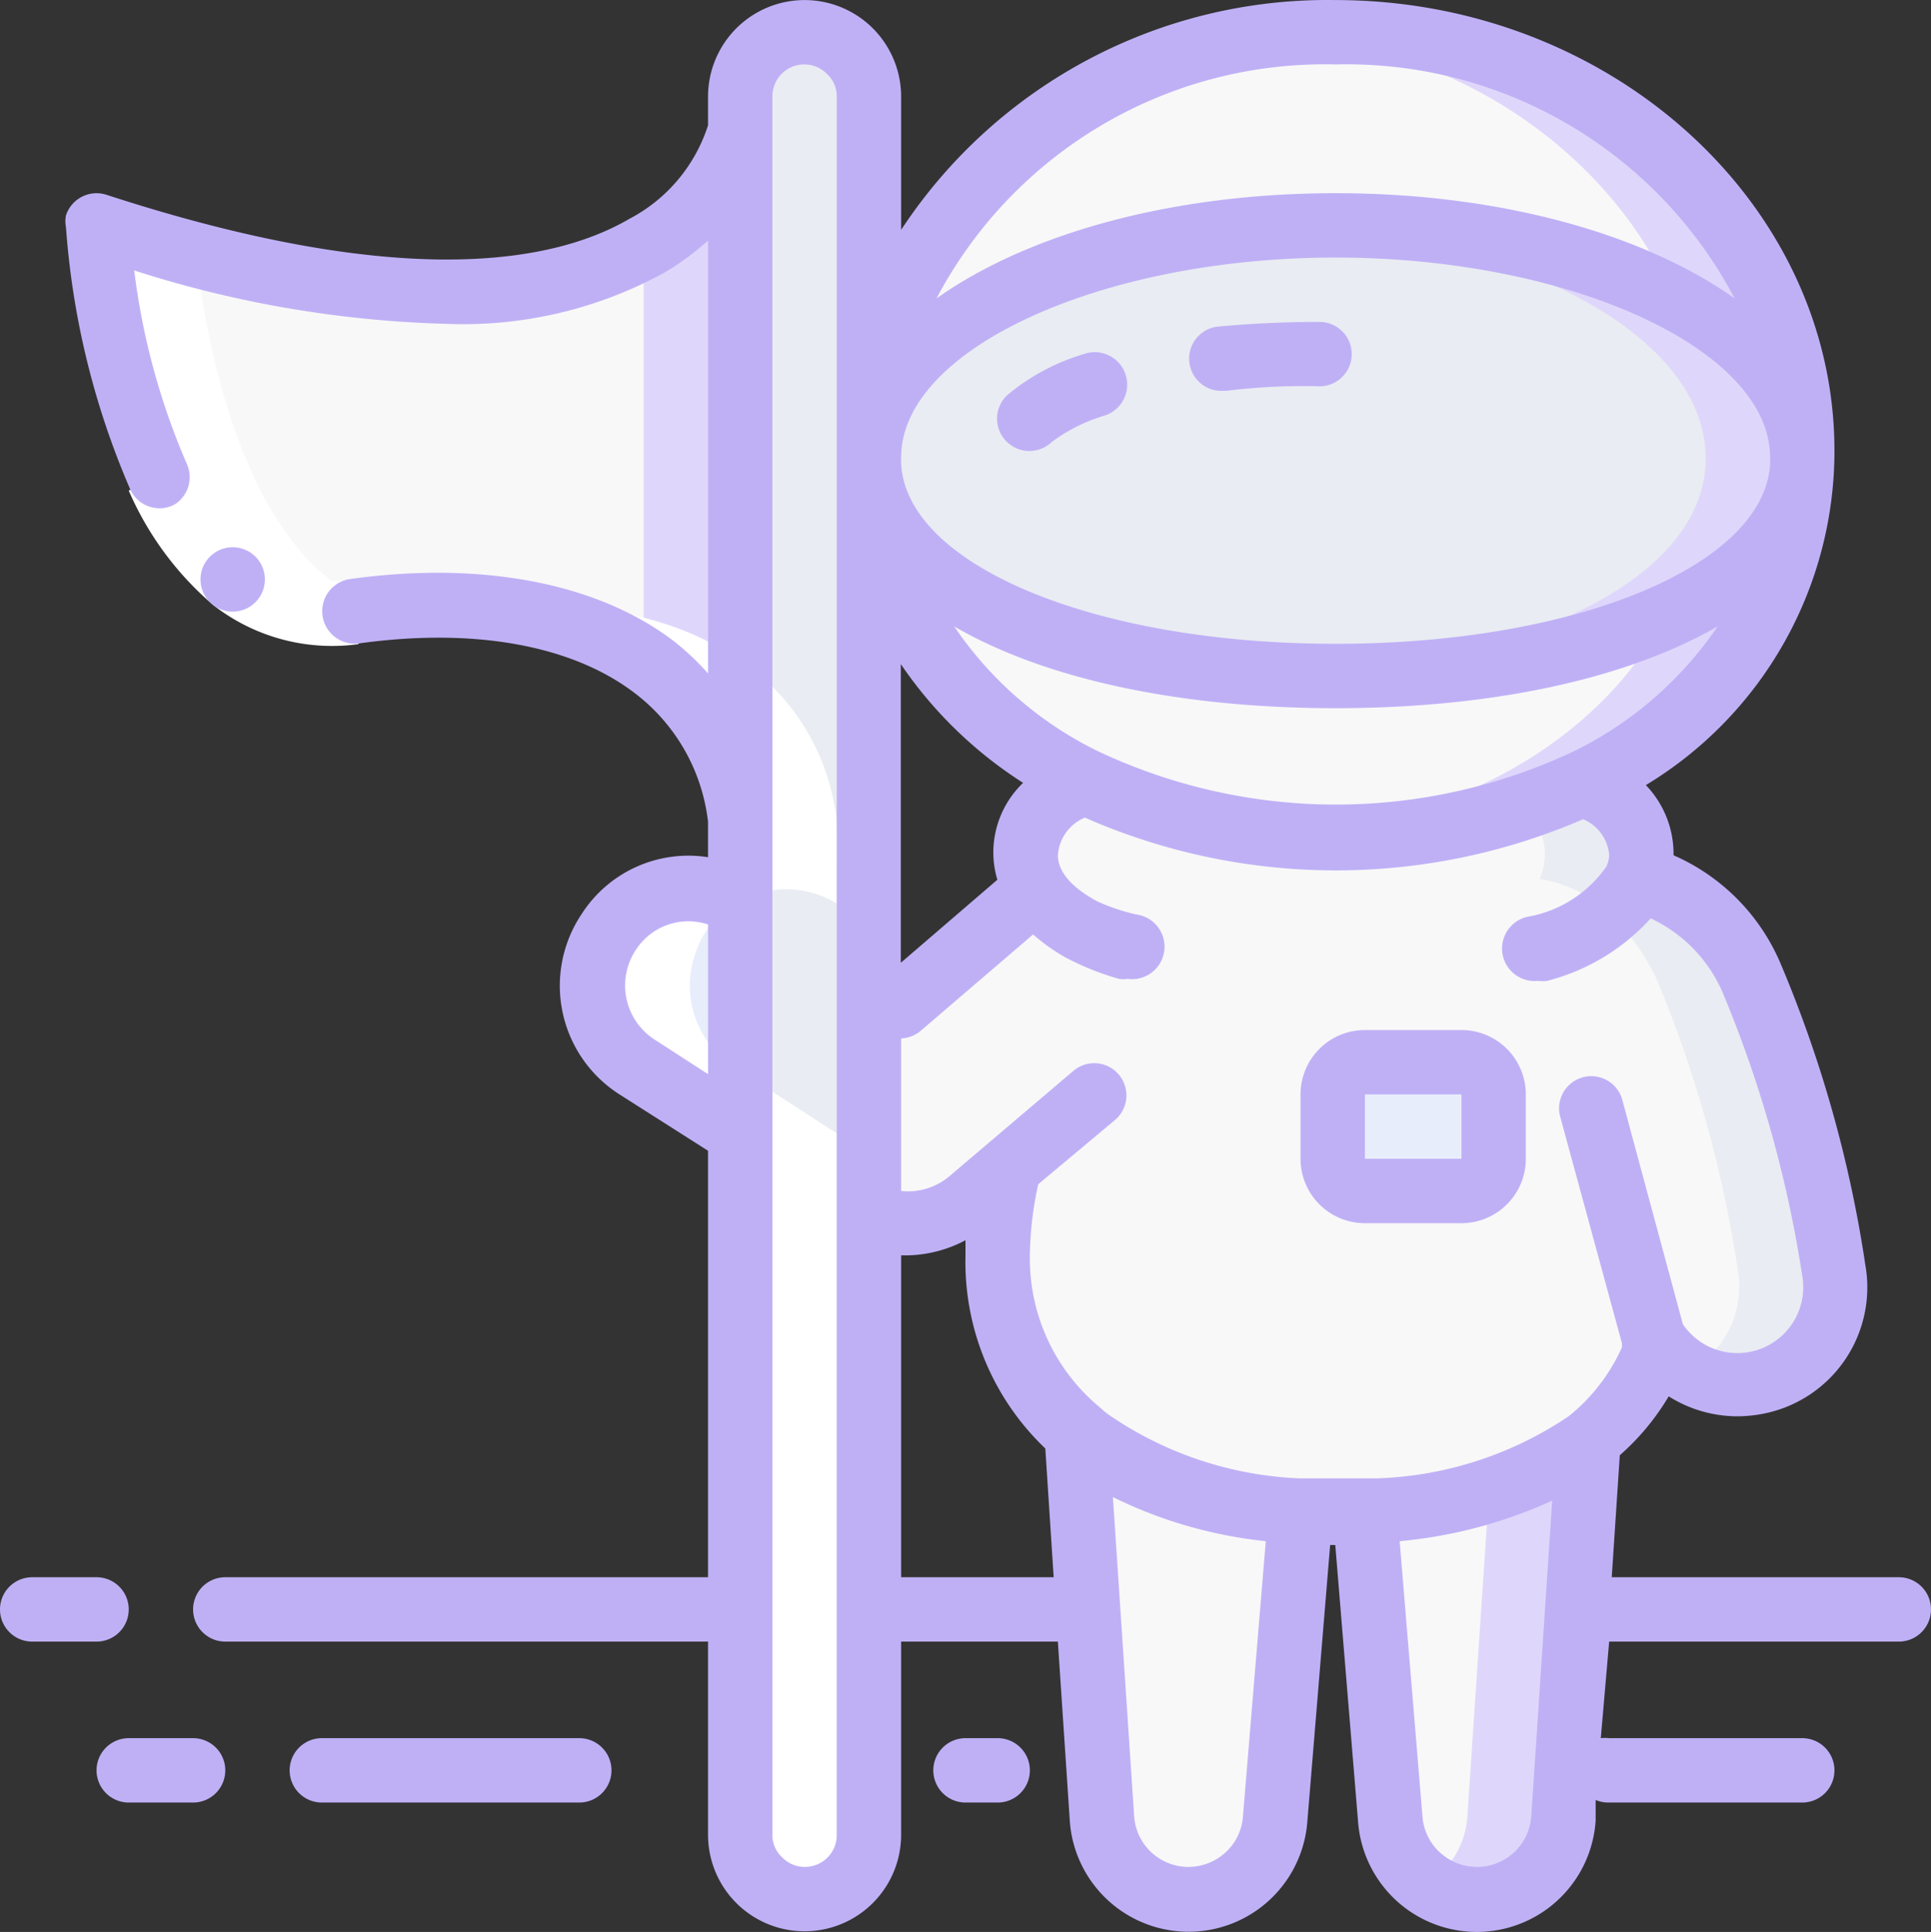 <svg xmlns="http://www.w3.org/2000/svg" width="60" height="60.022" viewBox="0 0 60 60.022"><rect x="0" y="0" width="60" height="60.022" fill="#333333" stroke="none"/><defs><style>.a{fill:#f8f8f8;}.b{fill:#dfd7fb;}.c{fill:#e9ecf2;}.d{fill:#e8edfc;}.e{fill:#fff;}.f{fill:#bfb0f6;}</style></defs><g transform="translate(0 0.002)"><g transform="translate(3 1)"><path class="a" d="M53,13c0,4.76-2.78,8.33-6.78,10.29A17.48,17.48,0,0,1,38.5,25a17.65,17.65,0,0,1-7.8-1.75c-3.94-2-6.7-5.5-6.7-10.25C24,5.82,30.48,0,38.5,0S53,5.82,53,13Z"/><path class="b" d="M38.5,0A14.78,14.78,0,0,0,37,.07C44.3.74,50,6.27,50,13c0,4.76-2.78,8.33-6.78,10.29a17.25,17.25,0,0,1-6.31,1.64c.53,0,1.06.07,1.6.07a17.48,17.48,0,0,0,7.71-1.71c4-2,6.78-5.53,6.78-10.29C53,5.82,46.51,0,38.5,0Z"/><path class="a" d="M37.41,46l-.79,9.53a2.66,2.66,0,0,1-.87,1.76,2.7,2.7,0,0,1-4.51-1.8l-.79-11.91A11.4,11.4,0,0,0,37.27,46Z"/><path class="a" d="M51,42a3,3,0,0,1-2.44-1.24,6.59,6.59,0,0,1-2.18,3l-.09.08A12.58,12.58,0,0,1,39.41,46H37.27a11.4,11.4,0,0,1-6.82-2.38c-2.15-1.83-3-4.67-2.1-8.33l-1.21,1a3,3,0,0,1-3.14.47v-7.1l.95.62,4.24-3.66c-.76-1.21-.24-2.6,1.5-3.35A17.65,17.65,0,0,0,38.5,25a17.48,17.48,0,0,0,7.71-1.71c1.42.65,2.06,1.87,1.56,3,1.05.15,2.49.81,3.62,3.07A38.31,38.31,0,0,1,54,38.47,3,3,0,0,1,51,42Z"/><path class="c" d="M54,38.47a38.31,38.31,0,0,0-2.55-9.1c-1.13-2.26-2.57-2.92-3.62-3.07.5-1.14-.14-2.36-1.56-3a14.51,14.51,0,0,1-1.9.77,2,2,0,0,1,.47,2.24c1.05.15,2.49.81,3.62,3.07A38.31,38.31,0,0,1,51,38.47a3,3,0,0,1-1.48,3.11A3,3,0,0,0,54,38.47Z"/><path class="d" d="M46.41,33.37l1.93,7.08a2,2,0,0,0,.2.31"/><path class="a" d="M39.41,46a12.58,12.58,0,0,0,6.86-2.15l.09-.08-.78,11.75a2.7,2.7,0,0,1-5.38,0Z"/><path class="b" d="M46.27,43.82a9.32,9.32,0,0,1-3,1.49l-.68,10.18a2.67,2.67,0,0,1-1.19,2,2.66,2.66,0,0,0,1.5.47,2.7,2.7,0,0,0,2.69-2.51l.78-11.75Z"/><path class="c" d="M24,2V56a2,2,0,0,1-4,0V2a2,2,0,0,1,4,0Z"/><path class="a" d="M20,3V24.48c-.67-5.19-5.73-7.35-12-6.48C.8,19,0,6,0,6,18.4,12,20,3,20,3Z"/><path class="b" d="M17,6.69V19.51a6.86,6.86,0,0,1,3,5V3A5.91,5.91,0,0,1,17,6.69Z"/><path class="d" d="M31,33l-2.65,2.25"/><path class="d" d="M20,27.07v7.14l-3.21-2.08A3,3,0,0,1,20,27.07Z"/><path class="c" d="M53,13.28c0,4-6.49,6.72-14.5,6.72S24,17.3,24,13.28,30.49,6,38.5,6,53,9.26,53,13.28Z"/><path class="b" d="M38.5,6H37c7.3.38,13,3.47,13,7.24S44.3,19.65,37,20h1.5c8,0,14.5-2.7,14.5-6.72S46.51,6,38.5,6Z"/><path class="d" d="M43.41,33v2a1,1,0,0,1-1,1h-3a1,1,0,0,1-1-1V33a1,1,0,0,1,1-1h3A1,1,0,0,1,43.41,33Z"/></g><g transform="translate(3 7)"><path class="e" d="M3.09.91C2.09.65,1.09.35,0,0,0,0,.8,13,8,12c.34-.05.67-.08,1-.11C4.61,10.72,3.38,3.48,3.09.91Z"/><path class="e" d="M23,50V28.21l-3.21-2.08a3,3,0,0,1-1.2-3.46A2.92,2.92,0,0,1,19.92,21a2.993,2.993,0,0,0-3.13,5.1L20,28.21V50a2,2,0,0,0,3.5,1.31A2,2,0,0,1,23,50Z"/><path class="e" d="M20,13.51c-.17,0-2.38-2.1-7.87-1.64A10,10,0,0,1,17,13.51a6.88,6.88,0,0,1,2.84,4.1c.21.89.16.81.16,3.38a3,3,0,0,1,3,.08c0-2.66.05-2.56-.16-3.46A6.88,6.88,0,0,0,20,13.51Z"/></g><g transform="translate(0 -1)"><path class="e" d="M4,16.24l1.8-.84a7.67,7.67,0,0,0,2.06,2.82,3.88,3.88,0,0,0,3,.79l.28,2A6,6,0,0,1,6.63,19.8,9.8,9.8,0,0,1,4,16.24Z"/><path class="f" d="M4,51a1,1,0,0,0-1-1H1a1,1,0,0,0,0,2H3A1,1,0,0,0,4,51Z"/><path class="f" d="M59,50H50.08l.25-3.79a7.56,7.56,0,0,0,1.52-1.83A4,4,0,0,0,54,45a4.32,4.32,0,0,0,.79-.08,4,4,0,0,0,3.17-4.62,38.65,38.65,0,0,0-2.64-9.38A6.39,6.39,0,0,0,52,27.57a3.08,3.08,0,0,0-.86-2.18A12.13,12.13,0,0,0,57,15C57,7.28,50,1,41.5,1A15.85,15.85,0,0,0,28,8.14V4a3,3,0,0,0-6,0v.89A5,5,0,0,1,19.55,7.8c-2.28,1.33-6.94,2.28-16.24-.75a1,1,0,0,0-1.26.64.94.94,0,0,0,0,.37,25,25,0,0,0,2,8.15,1,1,0,0,0,1.36.47A1,1,0,0,0,5.8,15.4a21.84,21.84,0,0,1-1.63-6,34.62,34.62,0,0,0,9.73,1.66,13,13,0,0,0,6.74-1.59,8.08,8.08,0,0,0,1.36-1V21.92a8.26,8.26,0,0,0-1.06-1c-2.38-1.82-6-2.5-10.08-1.93a1.01,1.01,0,0,0,.28,2c3.58-.5,6.63.05,8.58,1.54a5.86,5.86,0,0,1,2.28,4v1.1a3.94,3.94,0,0,0-3.93,1.77A4,4,0,0,0,19.25,35L22,36.75V50H7a1,1,0,0,0,0,2H22v6a3,3,0,1,0,6,0V52h4.87l.37,5.56a3.7,3.7,0,0,0,7.38.05L41.33,49h.16l.71,8.62a3.7,3.7,0,0,0,7.38-.06v-.64A1,1,0,0,0,50,57h6a1,1,0,0,0,0-2H50a1.19,1.19,0,0,0-.26,0L50,52h9a1,1,0,0,0,0-2ZM53.52,31.82A37.53,37.53,0,0,1,56,40.64a2.047,2.047,0,0,1-3.71,1.5l-1.89-7a1,1,0,0,0-1.93.52l1.93,7.08a.49.49,0,0,0,0,.11A5.75,5.75,0,0,1,48.74,45a11.31,11.31,0,0,1-6,1.93H40.42a11.27,11.27,0,0,1-6-2,1.64,1.64,0,0,1-.2-.17A6,6,0,0,1,32,40a10.81,10.81,0,0,1,.26-2.21l2.39-2a1,1,0,0,0-1.3-1.52l-3.86,3.28A2,2,0,0,1,28,38V33.26a1,1,0,0,0,.6-.23l3.5-3a6,6,0,0,0,1,.71,8.48,8.48,0,0,0,1.67.67.84.84,0,0,0,.27,0,1.009,1.009,0,1,0,.27-2A6.2,6.2,0,0,1,34.09,29c-.79-.43-1.2-.9-1.22-1.41a1.36,1.36,0,0,1,.84-1.19,19.36,19.36,0,0,0,15.48.05A1.32,1.32,0,0,1,50,27.56a.89.89,0,0,1-.08.35,3.76,3.76,0,0,1-2.4,1.56,1.01,1.01,0,0,0,.28,2,.9.9,0,0,0,.28,0,6.52,6.52,0,0,0,3.21-1.94,4.51,4.51,0,0,1,2.23,2.29ZM55,15.21a1.479,1.479,0,0,1,0,.21C54.81,18.56,49,21,41.5,21S28.19,18.56,28,15.42a1.48,1.48,0,0,1,0-.21C28,11.84,34.23,9,41.5,9S55,11.84,55,15.21ZM30.87,27.66a3,3,0,0,0,.12.67l-3,2.58V21.63a13.13,13.13,0,0,0,3.8,3.69,3,3,0,0,0-.92,2.34Zm18.07-3.34a17.32,17.32,0,0,1-14.86,0,11.48,11.48,0,0,1-4.43-3.86C32.38,22.05,36.53,23,41.5,23s9.11-.95,11.87-2.54a11.55,11.55,0,0,1-4.43,3.86ZM41.5,3a13.63,13.63,0,0,1,12.4,7.27C51.1,8.28,46.64,7,41.5,7s-9.6,1.28-12.4,3.27A13.63,13.63,0,0,1,41.5,3ZM20.33,33.29a2,2,0,0,1-.58-2.77,1.94,1.94,0,0,1,2.25-.8v4.65ZM26,58a.99.99,0,0,1-1.71.69A.93.93,0,0,1,24,58V4a.99.99,0,0,1,1.71-.69A.93.93,0,0,1,26,4Zm2-8V40h.18A4,4,0,0,0,30,39.53V40a8,8,0,0,0,2.48,6l.26,4Zm10.08,8.55a1.72,1.72,0,0,1-1.15.45,1.69,1.69,0,0,1-1.69-1.58l-.66-9.91a14,14,0,0,0,4.75,1.37l-.71,8.56A1.68,1.68,0,0,1,38.08,58.55Zm7.81.45a1.72,1.72,0,0,1-1.15-.45,1.68,1.68,0,0,1-.54-1.1l-.71-8.57a14.58,14.58,0,0,0,4.74-1.26l-.65,9.8A1.69,1.69,0,0,1,45.89,59Z"/><path class="f" d="M31,55H30a1,1,0,0,0,0,2h1a1,1,0,0,0,0-2Z"/><path class="f" d="M6,55H4a1,1,0,0,0,0,2H6a1,1,0,0,0,0-2Z"/><path class="f" d="M18,55H10a1,1,0,0,0,0,2h8a1,1,0,0,0,0-2Z"/><path class="f" d="M45.41,33h-3a2,2,0,0,0-2,2v2a2,2,0,0,0,2,2h3a2,2,0,0,0,2-2V35A2,2,0,0,0,45.41,33Zm0,4h-3V35h3Z"/><path class="f" d="M37.9,11.14a1,1,0,1,0,.1,2h.1A19.44,19.44,0,0,1,41,13a1,1,0,0,0,0-2C39.91,11,38.87,11.05,37.9,11.14Z"/><path class="f" d="M33.67,12a6.66,6.66,0,0,0-2.38,1.28,1,1,0,0,0,1.39,1.45,5.22,5.22,0,0,1,1.64-.82A1.009,1.009,0,1,0,33.67,12Z"/><path class="f" d="M7.23,20a1,1,0,1,1,1-1,1,1,0,0,1-1,1Z"/></g></g></svg>